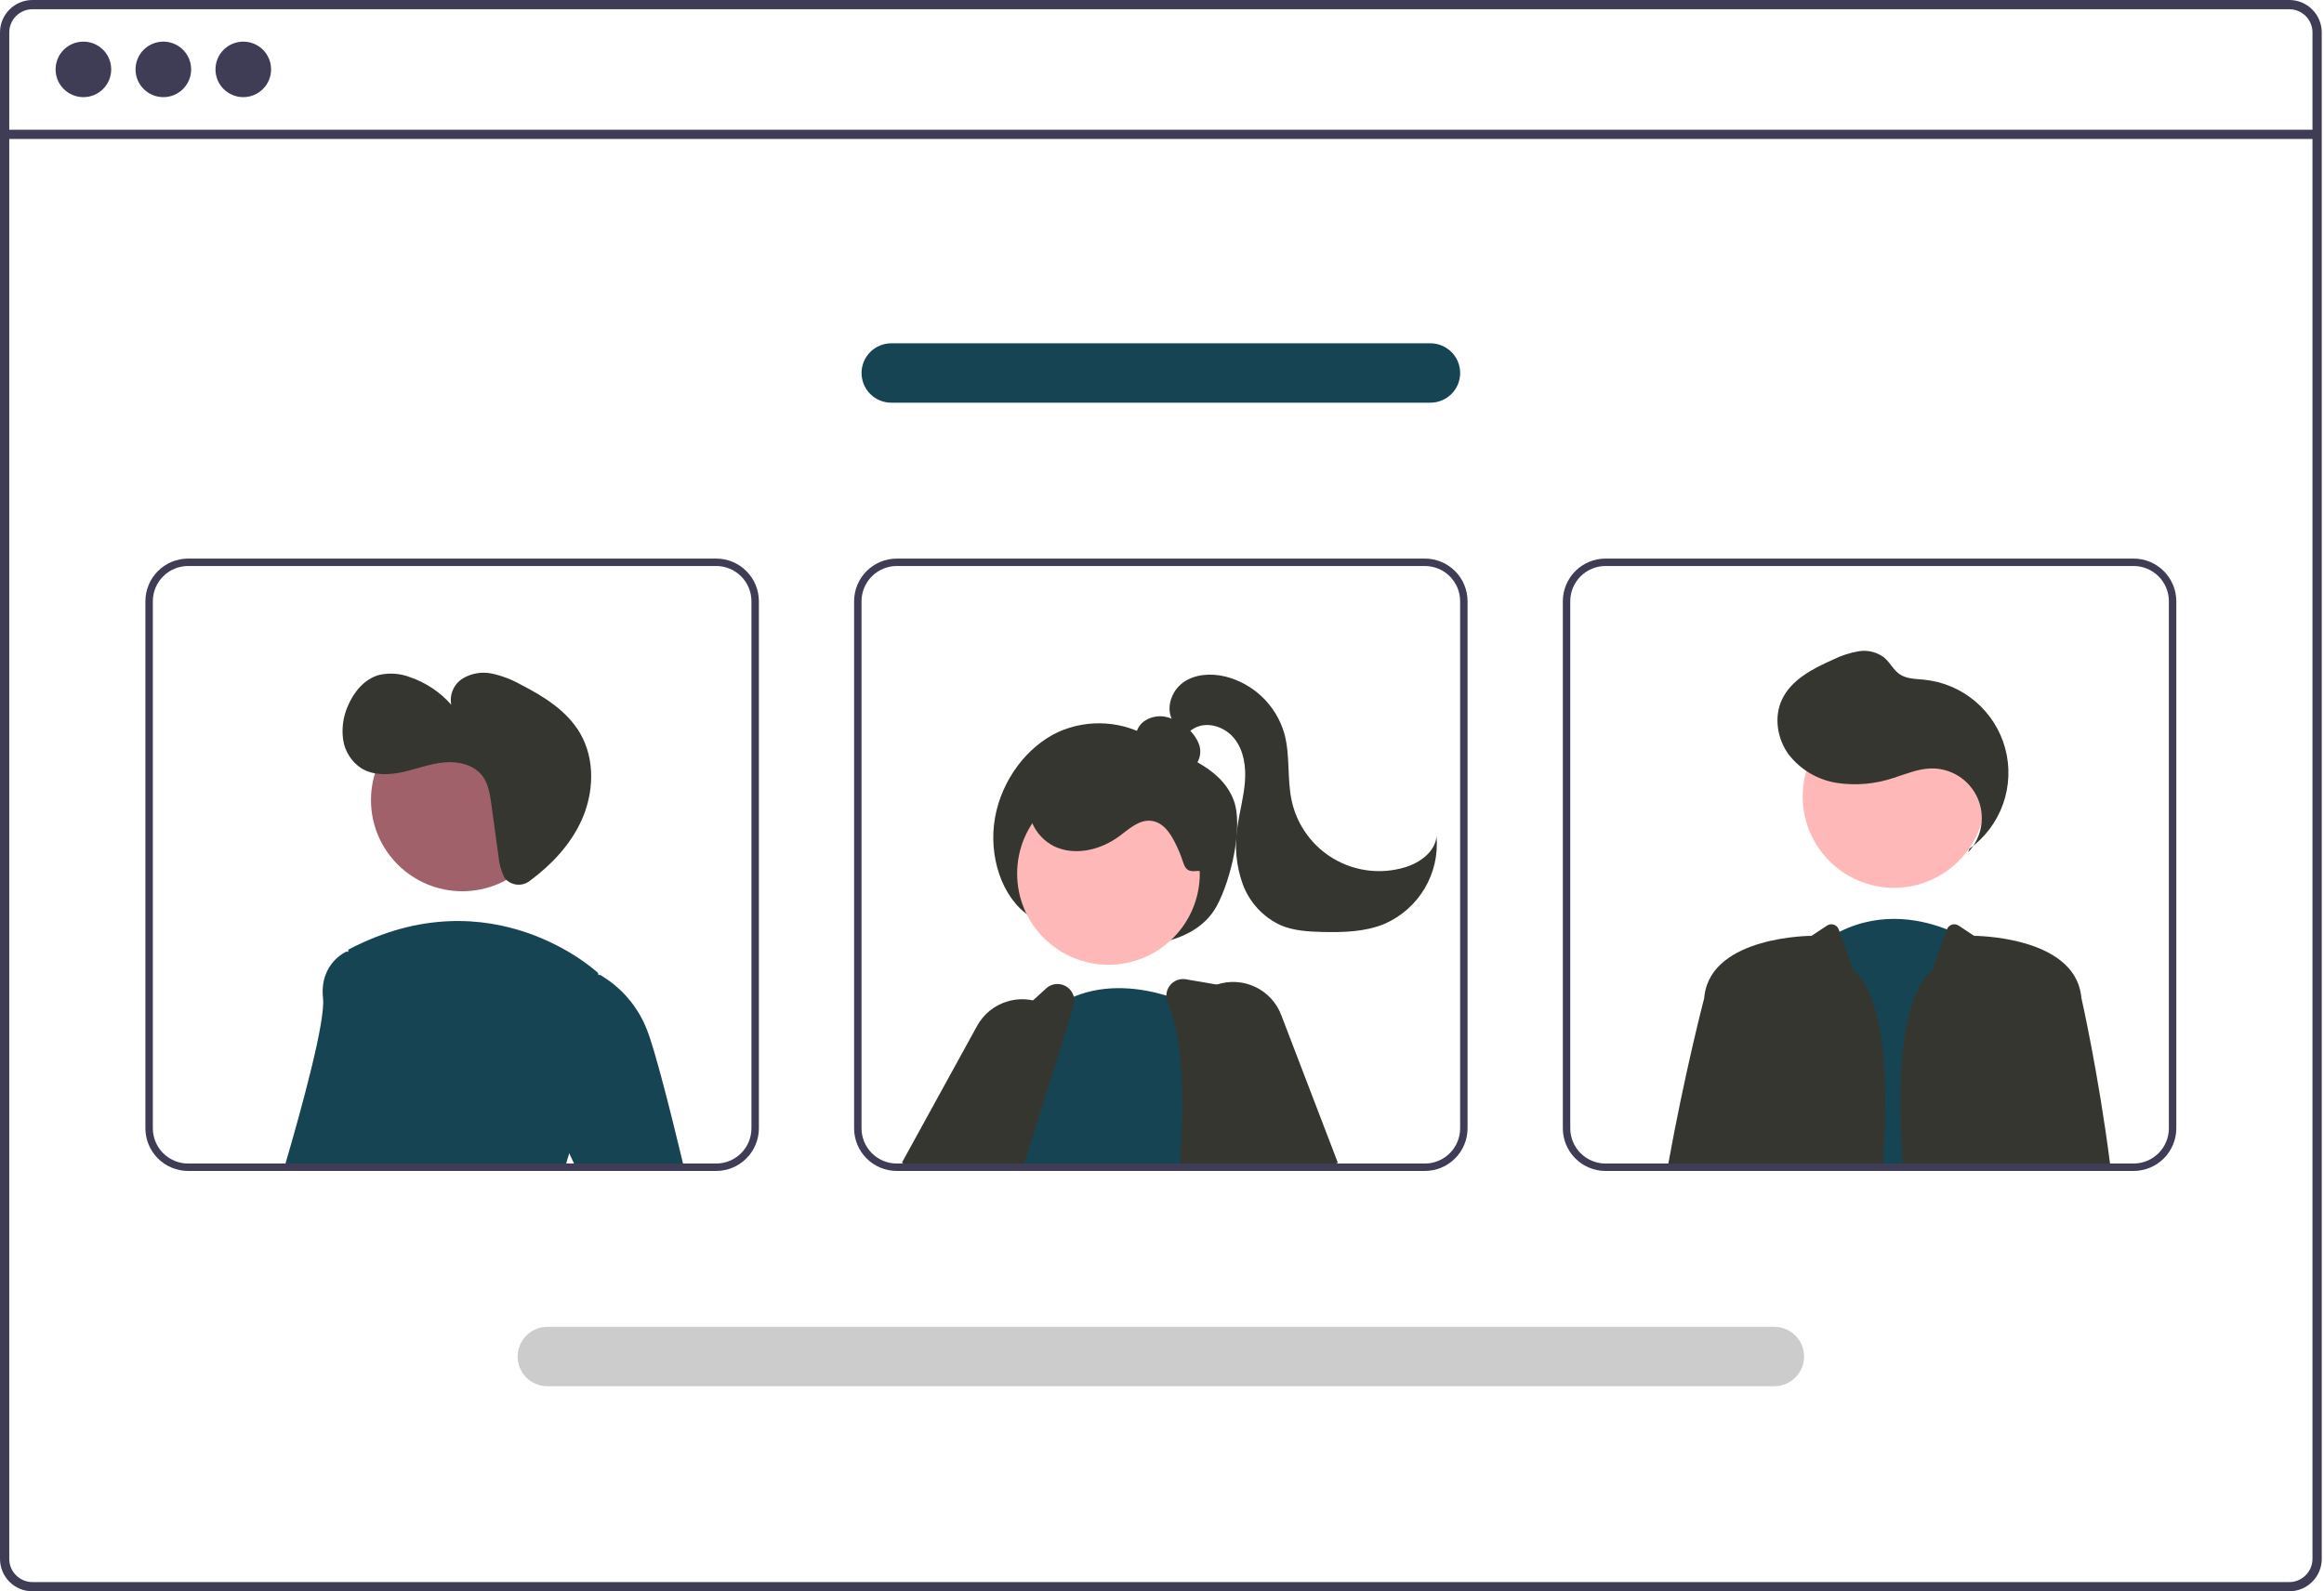 <svg width="292" height="200" viewBox="0 0 292 200" fill="none" xmlns="http://www.w3.org/2000/svg">
<path d="M287.638 6.56022e-09H4.073C2.993 0.001 1.958 0.43 1.194 1.192C0.43 1.955 0.001 2.989 0 4.068V195.932C0.001 197.011 0.43 198.045 1.194 198.808C1.958 199.57 2.993 199.999 4.073 200H287.638C288.227 200 288.809 199.872 289.344 199.626C289.878 199.38 290.353 199.02 290.735 198.573C290.768 198.538 290.797 198.5 290.824 198.461C291.067 198.164 291.264 197.832 291.408 197.476C291.613 196.987 291.718 196.462 291.716 195.932V4.068C291.715 2.988 291.285 1.954 290.52 1.191C289.755 0.428 288.719 -6.12112e-05 287.638 6.56022e-09V6.56022e-09ZM290.553 195.932C290.554 196.5 290.386 197.055 290.072 197.528C289.793 197.944 289.414 198.284 288.969 198.517C288.558 198.729 288.101 198.839 287.638 198.839H4.073C3.302 198.838 2.562 198.531 2.017 197.986C1.471 197.442 1.164 196.703 1.163 195.932V4.068C1.164 3.297 1.471 2.558 2.017 2.014C2.562 1.469 3.302 1.162 4.073 1.161H287.638C288.41 1.161 289.151 1.467 289.698 2.012C290.244 2.557 290.552 3.296 290.553 4.068V195.932Z" fill="#3F3D56"/>
<path d="M291.132 16.304H0.581V17.466H291.132V16.304Z" fill="#3F3D56"/>
<path d="M10.479 12.209C12.408 12.209 13.973 10.647 13.973 8.721C13.973 6.794 12.408 5.232 10.479 5.232C8.549 5.232 6.985 6.794 6.985 8.721C6.985 10.647 8.549 12.209 10.479 12.209Z" fill="#3F3D56"/>
<path d="M20.523 12.209C22.452 12.209 24.017 10.647 24.017 8.721C24.017 6.794 22.452 5.232 20.523 5.232C18.593 5.232 17.029 6.794 17.029 8.721C17.029 10.647 18.593 12.209 20.523 12.209Z" fill="#3F3D56"/>
<path d="M30.567 12.209C32.497 12.209 34.061 10.647 34.061 8.721C34.061 6.794 32.497 5.232 30.567 5.232C28.638 5.232 27.074 6.794 27.074 8.721C27.074 10.647 28.638 12.209 30.567 12.209Z" fill="#3F3D56"/>
<path d="M129.391 115.155C125.897 112.884 124.16 107.606 125.016 102.78C125.872 97.953 129.096 93.795 132.961 92.002C134.841 91.156 136.902 90.79 138.959 90.936C141.016 91.082 143.005 91.736 144.746 92.839C148.291 95.003 153.303 96.188 154.986 100.518C156.28 103.845 154.639 110.602 152.898 113.833C151.394 116.627 148.535 117.904 145.848 118.459C142.877 119.065 139.809 119.025 136.854 118.345C133.899 117.664 131.124 116.357 128.718 114.513L129.391 115.155Z" fill="#363630"/>
<path d="M127.569 140.792L124.776 145.601L124.407 146.236L123.869 147.169H115.633L116.189 146.236L117.628 143.815L120.982 138.161L124.78 139.677L127.569 140.792Z" fill="#FFB8B8"/>
<path d="M115.017 147.169L113.513 146.236L113.326 146.119L122.767 128.939C123.173 128.196 123.723 127.54 124.384 127.01C125.046 126.48 125.806 126.086 126.621 125.851C127.65 125.545 128.74 125.505 129.788 125.735C130.4 125.864 130.989 126.084 131.535 126.388C131.76 126.511 131.977 126.648 132.185 126.798C132.983 127.357 133.639 128.095 134.1 128.953C134.649 129.958 134.92 131.09 134.885 132.233C134.851 133.377 134.512 134.491 133.904 135.46L130.265 141.268L127.154 146.236L126.57 147.169H115.017V147.169Z" fill="#363630"/>
<path d="M139.273 121.253C145.61 121.253 150.747 116.124 150.747 109.797C150.747 103.469 145.61 98.34 139.273 98.34C132.937 98.34 127.8 103.469 127.8 109.797C127.8 116.124 132.937 121.253 139.273 121.253Z" fill="#FFB8B8"/>
<path d="M150.792 147.169H125L125.117 146.838C125.052 146.637 124.991 146.437 124.935 146.236C124.874 146.026 124.823 145.812 124.776 145.602C124.357 143.649 124.359 141.63 124.781 139.678C126.206 132.69 131.891 127.013 131.891 127.013C131.989 126.939 132.087 126.869 132.185 126.799C133.031 126.18 133.949 125.667 134.918 125.269C139.141 123.519 143.57 124.224 146.545 125.129C147.582 125.442 148.595 125.827 149.577 126.281C149.923 126.444 150.11 126.547 150.11 126.547L150.404 135.507L150.759 146.236L150.792 147.169Z" fill="#164453"/>
<path d="M162.724 146.237L160.752 136.226L158.762 126.132C158.679 125.715 158.472 125.333 158.167 125.035C157.863 124.738 157.476 124.54 157.056 124.466L152.889 123.748L149.011 123.081C148.637 123.014 148.252 123.05 147.897 123.185C147.542 123.321 147.231 123.551 146.998 123.851C146.706 124.213 146.547 124.664 146.544 125.129C146.545 125.416 146.603 125.7 146.717 125.964C148.74 130.675 148.778 138.134 148.264 146.237C148.241 146.545 148.222 146.857 148.198 147.17H162.911L162.724 146.237Z" fill="#363630"/>
<path d="M134.918 125.268C134.832 124.928 134.663 124.616 134.426 124.357C134.189 124.099 133.891 123.904 133.56 123.789C133.229 123.675 132.874 123.644 132.528 123.7C132.182 123.756 131.855 123.897 131.577 124.111L129.788 125.734L122.463 132.396C122.235 132.6 122.056 132.854 121.94 133.137C121.113 135.11 119.501 139.006 117.628 143.815C117.324 144.599 117.011 145.406 116.689 146.236C116.577 146.544 116.456 146.856 116.334 147.169H128.405C128.504 146.856 128.602 146.544 128.7 146.236C129.237 144.543 129.76 142.882 130.265 141.268C131.741 136.58 133.072 132.321 134.1 128.953C134.385 128.02 134.645 127.159 134.88 126.369C134.99 126.011 135.003 125.632 134.918 125.268V125.268Z" fill="#363630"/>
<path d="M165.433 147.168H166.213L166.106 146.907L165.821 146.235L161.425 135.819L160.752 136.225L155.351 139.486L158.122 146.235L158.505 147.168H162.91H165.433Z" fill="#FFB8B8"/>
<path d="M160.976 127.559C160.382 126.005 159.208 124.74 157.701 124.03C156.194 123.32 154.47 123.219 152.89 123.748C152.688 123.815 152.49 123.893 152.297 123.982C151.19 124.475 150.247 125.272 149.578 126.281C149.305 126.684 149.081 127.118 148.91 127.573C148.607 128.364 148.463 129.207 148.488 130.053C148.513 130.899 148.705 131.732 149.055 132.504L150.405 135.508L155.235 146.236L155.655 147.169H165.433L166.106 146.908L167.853 146.236L168.096 146.143L160.976 127.559Z" fill="#363630"/>
<path d="M148.286 96.638C148.686 96.758 149.114 96.743 149.505 96.595C149.895 96.447 150.226 96.175 150.445 95.82C150.653 95.459 150.776 95.055 150.803 94.639C150.831 94.223 150.762 93.806 150.603 93.421C150.278 92.651 149.764 91.976 149.11 91.455C148.368 90.784 147.464 90.317 146.486 90.098C145.998 89.993 145.492 89.995 145.004 90.102C144.517 90.209 144.057 90.419 143.658 90.719C143.266 91.029 142.975 91.448 142.823 91.924C142.671 92.399 142.665 92.909 142.805 93.388C143.102 94.249 143.907 94.825 144.711 95.254C146.305 96.104 148.064 96.603 149.868 96.718L148.286 96.638Z" fill="#363630"/>
<path d="M150.518 109.454C148.674 109.708 148.91 108.77 148.172 107.064C147.433 105.357 146.444 103.331 144.59 103.158C143.07 103.016 141.818 104.229 140.587 105.13C138.393 106.735 135.437 107.521 132.893 106.558C130.35 105.595 128.583 102.568 129.548 100.029C129.848 99.328 130.29 98.696 130.845 98.172C131.4 97.648 132.056 97.244 132.774 96.984C134.215 96.472 135.744 96.26 137.27 96.36C140.662 96.468 143.989 97.319 147.017 98.851C149.106 99.911 151.14 101.428 151.933 103.63C152.725 105.832 153.247 108.926 150.98 109.522L150.518 109.454Z" fill="#363630"/>
<path d="M147.342 90.582C146.43 88.997 147.183 86.822 148.675 85.763C150.167 84.705 152.168 84.601 153.949 85.025C155.709 85.468 157.322 86.365 158.626 87.627C159.93 88.889 160.878 90.471 161.377 92.214C162.132 94.986 161.683 97.962 162.323 100.762C162.664 102.255 163.307 103.662 164.214 104.897C165.12 106.132 166.27 107.169 167.592 107.944C168.915 108.718 170.382 109.214 171.904 109.401C173.426 109.588 174.97 109.462 176.442 109.031C178.358 108.469 180.305 107.103 180.494 105.117C180.692 107.397 180.172 109.682 179.005 111.652C177.838 113.621 176.084 115.177 173.987 116.102C171.518 117.13 168.764 117.197 166.09 117.129C164.347 117.084 162.564 116.979 160.957 116.306C159.844 115.8 158.844 115.076 158.015 114.179C157.186 113.282 156.545 112.228 156.129 111.08C155.311 108.773 155.09 106.296 155.487 103.88C155.75 102.001 156.273 100.159 156.42 98.268C156.566 96.376 156.288 94.356 155.12 92.859C153.952 91.363 151.721 90.599 150.061 91.521C149.393 91.891 148.855 92.497 148.13 92.736C147.405 92.975 146.377 92.555 146.443 91.795L147.342 90.582Z" fill="#363630"/>
<path d="M225.64 147.17L225.728 146.237L228.363 118.864C229.227 118.189 230.155 117.6 231.134 117.106C236.557 114.377 241.789 115.683 244.62 116.812C245.371 117.105 246.096 117.459 246.788 117.871L248.33 146.237L248.381 147.17H225.64Z" fill="#164453"/>
<path d="M237.979 111.58C244.316 111.58 249.453 106.45 249.453 100.123C249.453 93.795 244.316 88.666 237.979 88.666C231.642 88.666 226.505 93.795 226.505 100.123C226.505 106.45 231.642 111.58 237.979 111.58Z" fill="#FFB8B8"/>
<path d="M247.288 107.109C248.141 106.211 248.707 105.08 248.915 103.861C249.122 102.641 248.962 101.387 248.454 100.259C247.946 99.13 247.113 98.178 246.061 97.524C245.01 96.869 243.787 96.542 242.549 96.583C240.962 96.636 239.467 97.284 237.953 97.76C235.658 98.54 233.21 98.76 230.812 98.402C228.401 98.028 226.224 96.745 224.732 94.817C223.312 92.869 222.869 90.167 223.872 87.976C225.03 85.446 227.735 84.052 230.279 82.919C231.305 82.406 232.401 82.047 233.531 81.852C234.098 81.758 234.677 81.782 235.234 81.922C235.791 82.062 236.313 82.316 236.767 82.667C237.482 83.281 237.901 84.204 238.679 84.736C239.555 85.335 240.692 85.319 241.749 85.424C244.128 85.662 246.378 86.618 248.2 88.164C250.022 89.71 251.33 91.773 251.949 94.079C252.568 96.385 252.469 98.824 251.666 101.073C250.862 103.322 249.392 105.273 247.451 106.667L247.288 107.109Z" fill="#363630"/>
<path d="M232.843 121.845L231.133 117.106L231.027 116.811C230.976 116.67 230.894 116.544 230.787 116.44C230.68 116.336 230.551 116.258 230.41 116.211C230.268 116.165 230.118 116.151 229.97 116.171C229.822 116.191 229.681 116.244 229.557 116.327L227.616 117.619C227.616 117.619 215.166 117.619 214.166 125.078C214.152 125.194 214.134 125.325 214.12 125.465C214.119 125.471 214.117 125.478 214.115 125.484C213.989 125.973 211.639 135.041 209.621 146.236C209.565 146.544 209.509 146.857 209.453 147.169H236.506V147.169C237.386 135.923 236.894 125.467 232.843 121.845Z" fill="#363630"/>
<path d="M265.115 146.236C263.639 134.752 261.527 125.465 261.527 125.465C261.509 125.325 261.49 125.194 261.476 125.078C260.481 117.619 248.031 117.619 248.031 117.619L246.091 116.328C245.967 116.245 245.826 116.192 245.678 116.172C245.53 116.152 245.379 116.166 245.238 116.213C245.096 116.259 244.967 116.337 244.86 116.441C244.753 116.545 244.671 116.672 244.621 116.812L242.804 121.845C238.753 125.467 238.261 135.923 239.141 147.169L239.141 147.169H265.232C265.194 146.856 265.152 146.544 265.115 146.236Z" fill="#363630"/>
<path d="M45.98 120.085L43.205 146.236L43.107 147.169H35.6C35.689 146.866 35.778 146.553 35.871 146.236C38.001 138.94 40.902 128.291 40.589 125.469C40.099 121.065 43.532 119.596 43.532 119.596L43.747 119.638L45.98 120.085Z" fill="#164453"/>
<path d="M58.087 112.014C64.424 112.014 69.561 106.885 69.561 100.557C69.561 94.23 64.424 89.101 58.087 89.101C51.75 89.101 46.613 94.23 46.613 100.557C46.613 106.885 51.75 112.014 58.087 112.014Z" fill="#A0616A"/>
<path d="M72.94 141.619C72.362 142.684 71.888 143.803 71.525 144.959C71.389 145.369 71.258 145.798 71.137 146.237C71.048 146.54 70.969 146.853 70.889 147.17H40.627C40.669 146.862 40.706 146.549 40.748 146.237C42.294 134.039 43.546 121.659 43.747 119.639C43.766 119.448 43.775 119.35 43.775 119.35C61.91 109.806 75.145 122.289 75.145 122.289C75.145 122.289 75.164 122.377 75.192 122.55C75.482 124.295 76.958 134.482 72.94 141.619Z" fill="#164453"/>
<path d="M71.525 144.957L69.507 140.638L69.997 123.51L75.192 122.549L75.374 122.517C78.06 124.075 80.138 126.495 81.27 129.383C82.279 131.902 84.199 139.477 85.82 146.235C85.895 146.548 85.97 146.86 86.044 147.168H72.557L72.123 146.235L71.525 144.957Z" fill="#164453"/>
<path d="M89.982 70.203H23.636C22.213 70.205 20.849 70.77 19.843 71.775C18.836 72.78 18.27 74.142 18.269 75.563V141.81C18.27 143.231 18.836 144.593 19.843 145.598C20.849 146.602 22.213 147.168 23.636 147.169H89.982C91.405 147.168 92.77 146.603 93.776 145.598C94.783 144.593 95.349 143.231 95.35 141.81V75.563C95.349 74.142 94.783 72.779 93.776 71.774C92.77 70.769 91.405 70.204 89.982 70.203ZM94.415 141.81C94.414 142.983 93.947 144.109 93.116 144.939C92.285 145.769 91.157 146.235 89.982 146.236H23.636C22.461 146.235 21.334 145.768 20.503 144.938C19.672 144.108 19.205 142.983 19.203 141.81V75.563C19.205 74.389 19.672 73.264 20.503 72.435C21.334 71.605 22.461 71.138 23.636 71.136H89.982C91.157 71.137 92.285 71.604 93.116 72.434C93.947 73.264 94.414 74.389 94.415 75.563V141.81ZM43.205 146.236L43.107 147.169H70.889C70.969 146.852 71.048 146.54 71.137 146.236H43.205Z" fill="#3F3D56"/>
<path d="M179.026 70.203H112.681C111.258 70.205 109.893 70.77 108.887 71.775C107.881 72.78 107.315 74.142 107.313 75.563V141.81C107.315 143.231 107.881 144.593 108.887 145.598C109.893 146.602 111.258 147.168 112.681 147.169H179.026C180.449 147.168 181.814 146.603 182.82 145.598C183.826 144.593 184.392 143.231 184.393 141.81V75.563C184.392 74.142 183.826 72.779 182.82 71.774C181.814 70.769 180.449 70.204 179.026 70.203V70.203ZM183.459 141.81C183.458 142.983 182.991 144.109 182.159 144.939C181.328 145.769 180.201 146.235 179.026 146.236H112.681C111.505 146.235 110.379 145.768 109.548 144.938C108.717 144.108 108.249 142.983 108.247 141.81V75.563C108.249 74.389 108.717 73.264 109.548 72.435C110.379 71.605 111.505 71.138 112.681 71.136H179.026C180.201 71.137 181.328 71.604 182.159 72.434C182.991 73.264 183.458 74.389 183.459 75.563V141.81ZM124.934 146.236C124.99 146.437 125.051 146.637 125.116 146.838L125 147.169H148.198C148.222 146.857 148.24 146.544 148.264 146.236H124.934Z" fill="#3F3D56"/>
<path d="M268.076 70.203H201.731C200.307 70.204 198.942 70.769 197.936 71.774C196.93 72.779 196.364 74.142 196.363 75.563V141.81C196.364 143.231 196.93 144.594 197.936 145.598C198.942 146.603 200.307 147.168 201.731 147.169H268.076C269.499 147.168 270.864 146.602 271.87 145.598C272.876 144.593 273.442 143.231 273.444 141.81V75.563C273.442 74.142 272.876 72.78 271.87 71.775C270.864 70.77 269.499 70.205 268.076 70.203ZM272.509 141.81C272.508 142.983 272.04 144.108 271.209 144.938C270.378 145.768 269.251 146.235 268.076 146.236H201.731C200.555 146.235 199.428 145.769 198.597 144.939C197.766 144.109 197.298 142.983 197.297 141.81V75.563C197.298 74.389 197.766 73.264 198.597 72.434C199.428 71.604 200.555 71.137 201.731 71.136H268.076C269.251 71.138 270.378 71.605 271.209 72.435C272.04 73.264 272.508 74.389 272.509 75.563V141.81ZM236.576 146.236C236.552 146.544 236.529 146.857 236.506 147.169H256.635C256.673 146.861 256.715 146.549 256.752 146.236H236.576Z" fill="#3F3D56"/>
<path d="M222.937 174.224H68.775C67.784 174.224 66.834 173.831 66.133 173.131C65.432 172.431 65.038 171.482 65.038 170.492C65.038 169.503 65.432 168.554 66.133 167.854C66.834 167.154 67.784 166.761 68.775 166.761H222.937C223.928 166.761 224.879 167.154 225.58 167.854C226.281 168.554 226.674 169.503 226.674 170.492C226.674 171.482 226.281 172.431 225.58 173.131C224.879 173.831 223.928 174.224 222.937 174.224Z" fill="#CCCCCC"/>
<path d="M179.725 50.612H111.987C110.996 50.612 110.045 50.219 109.345 49.519C108.644 48.819 108.25 47.87 108.25 46.88C108.25 45.89 108.644 44.941 109.345 44.241C110.045 43.542 110.996 43.148 111.987 43.148H179.725C180.716 43.148 181.667 43.542 182.368 44.241C183.069 44.941 183.462 45.89 183.462 46.88C183.462 47.87 183.069 48.819 182.368 49.519C181.667 50.219 180.716 50.612 179.725 50.612Z" fill="#164453"/>
<path d="M63.576 110.54C63.964 110.922 64.478 111.152 65.022 111.187C65.567 111.222 66.106 111.059 66.54 110.729C69.244 108.728 71.618 106.236 73.023 103.197C74.633 99.715 74.813 95.442 72.872 92.133C71.231 89.335 68.334 87.53 65.446 86.047C64.325 85.415 63.117 84.951 61.861 84.668C60.592 84.388 59.263 84.602 58.146 85.266C57.6 85.608 57.17 86.107 56.911 86.697C56.653 87.287 56.578 87.941 56.698 88.574C55.311 86.993 53.534 85.803 51.544 85.119C50.291 84.63 48.919 84.531 47.608 84.834C45.776 85.353 44.438 86.979 43.706 88.735C43.115 90.071 42.91 91.546 43.117 92.992C43.225 93.711 43.484 94.4 43.876 95.013C44.268 95.627 44.784 96.151 45.392 96.553C46.907 97.489 48.84 97.421 50.58 97.039C52.32 96.656 54.004 95.991 55.778 95.823C57.551 95.655 59.526 96.097 60.606 97.512C61.366 98.508 61.561 99.811 61.732 101.052L62.619 107.507C62.692 108.441 62.931 109.355 63.325 110.205C63.393 110.327 63.477 110.44 63.576 110.54Z" fill="#363630"/>
</svg>

